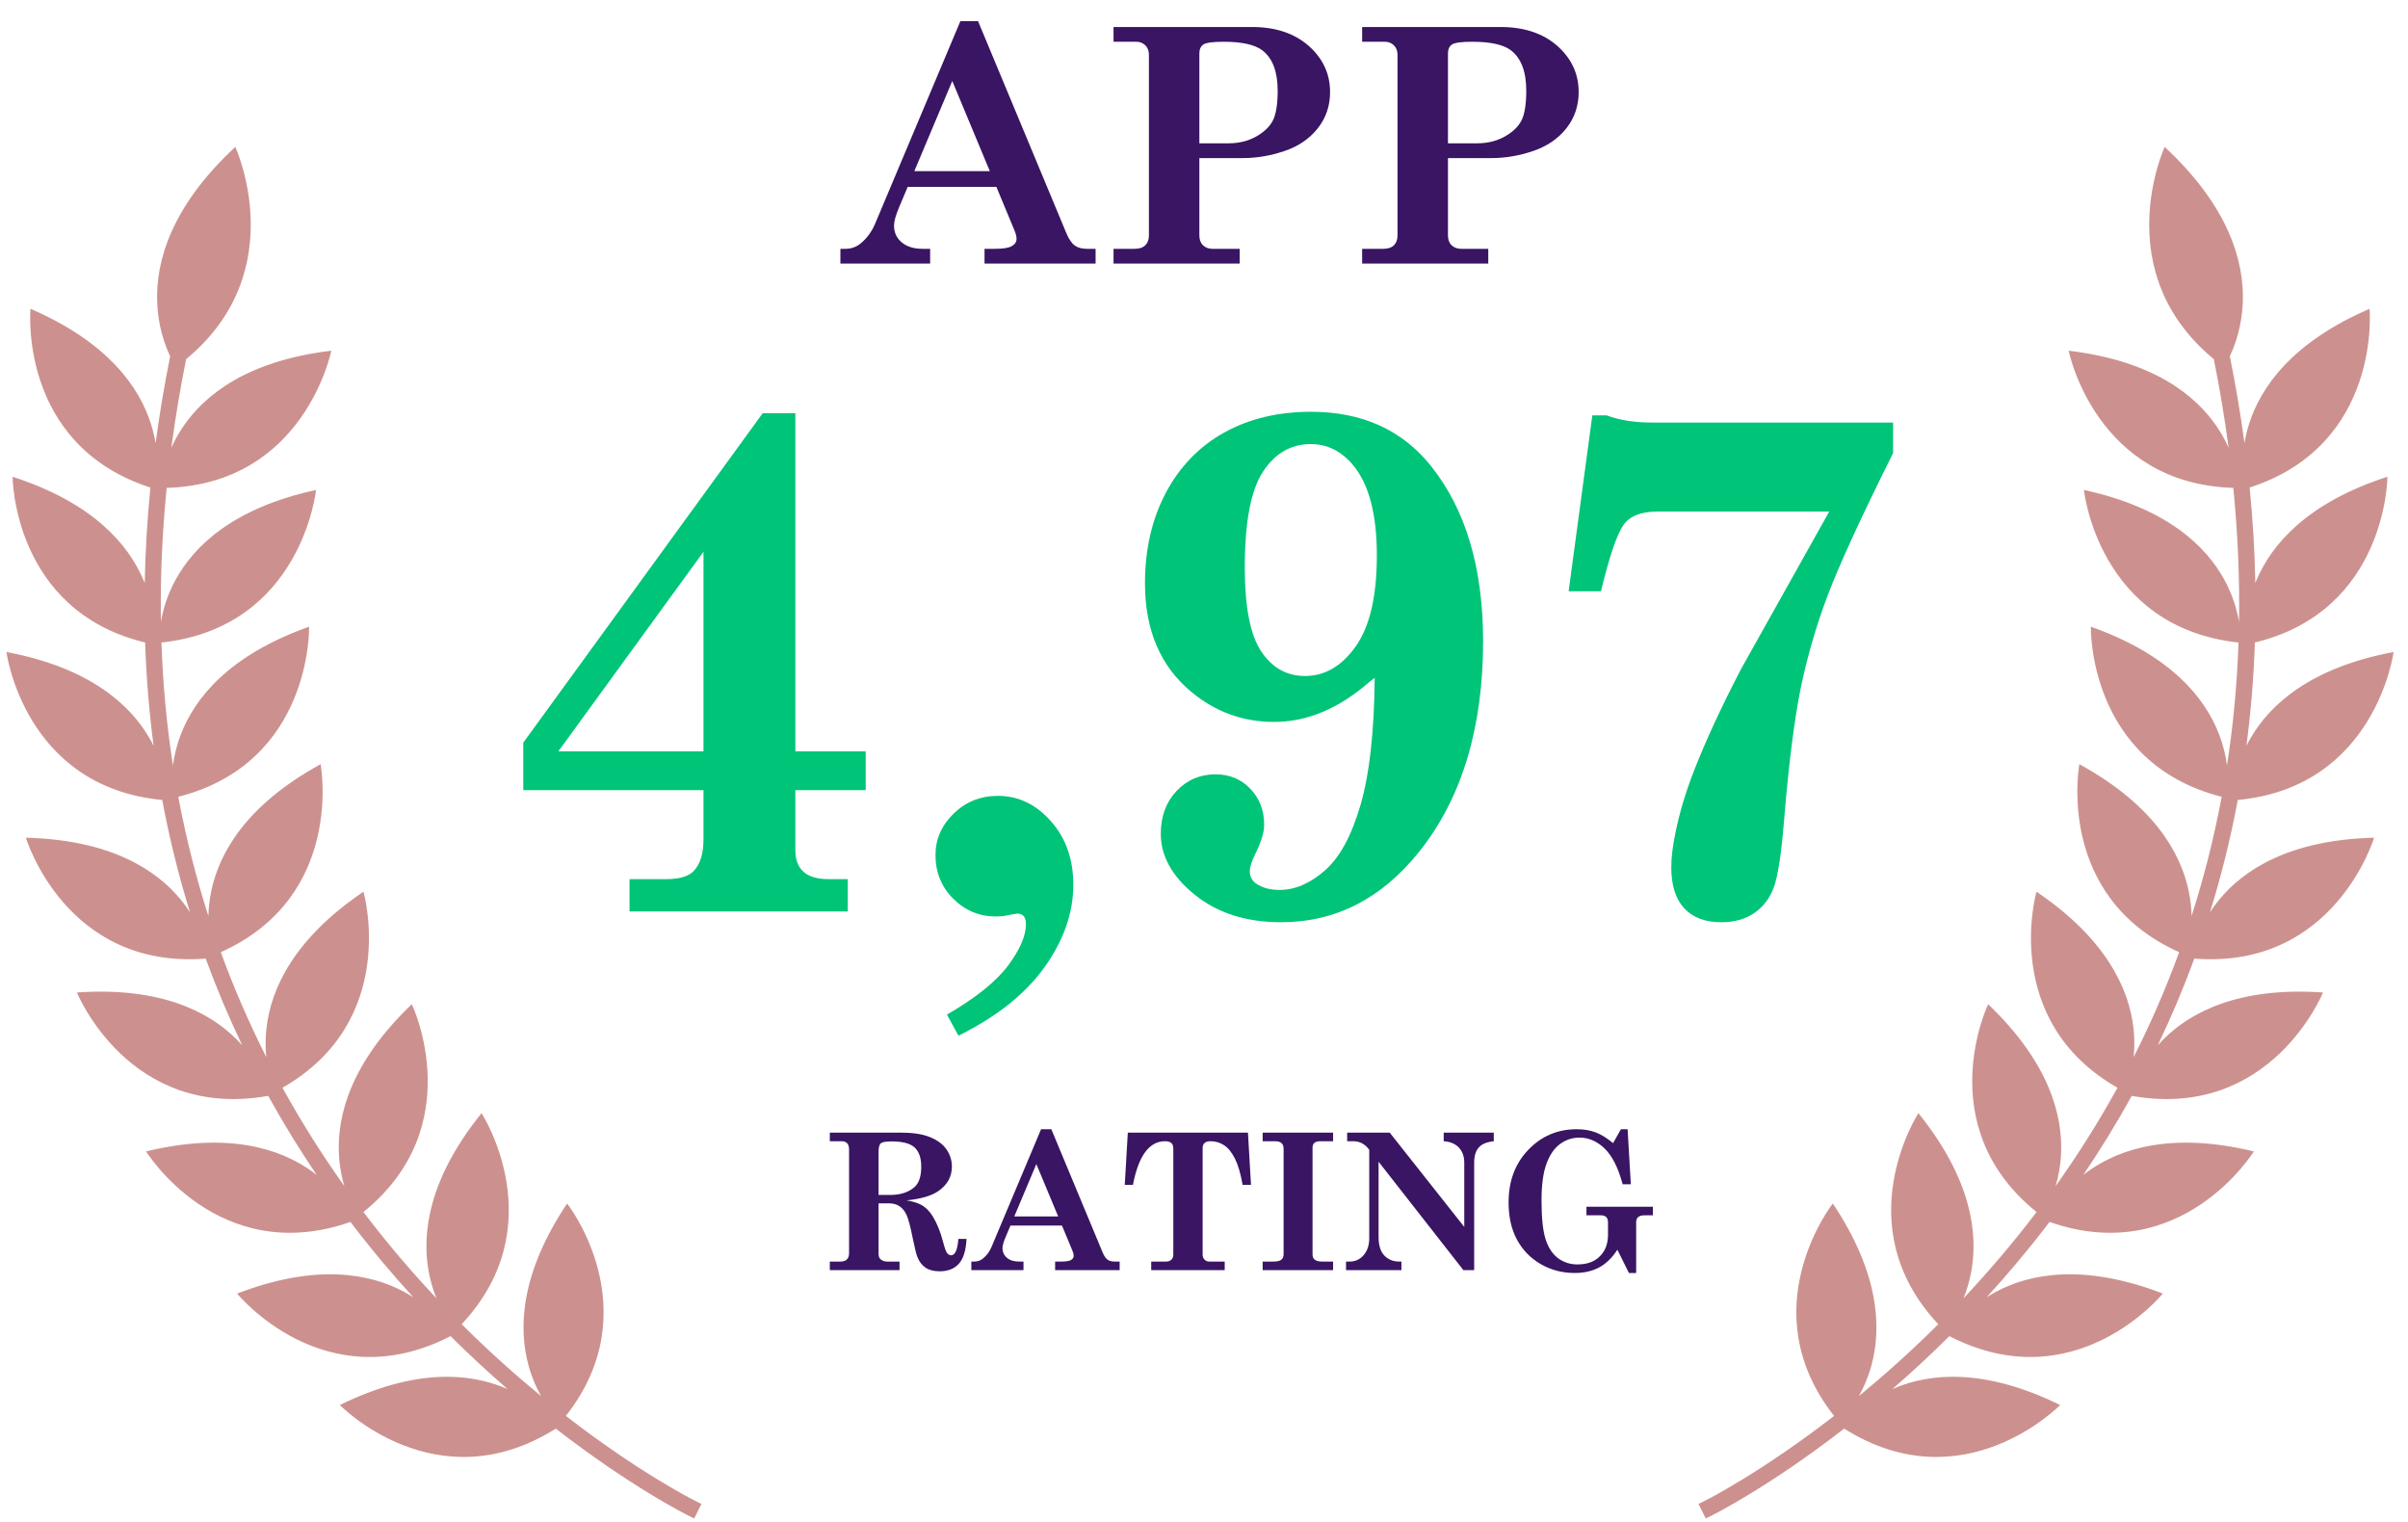 <svg width="106" height="67" viewBox="0 0 106 67" fill="none" xmlns="http://www.w3.org/2000/svg">
<path d="M33.574 18.188H35.012V33.072H38.108V34.778H35.012V37.422C35.012 37.849 35.133 38.165 35.375 38.376C35.612 38.592 35.991 38.697 36.502 38.697H37.319V40.119H27.712V38.697H29.287C29.903 38.697 30.319 38.576 30.535 38.339C30.825 38.038 30.967 37.575 30.967 36.954V34.778H23.035V32.688L33.574 18.188ZM30.967 24.287L24.578 33.072H30.967V24.287Z" fill="#00C478"/>
<path d="M42.191 45.586L41.685 44.659C42.949 43.926 43.84 43.21 44.372 42.505C44.898 41.799 45.162 41.193 45.162 40.677C45.162 40.366 45.035 40.213 44.777 40.213L44.482 40.261C44.266 40.313 44.056 40.34 43.85 40.34C43.108 40.34 42.481 40.077 41.959 39.555C41.438 39.034 41.18 38.391 41.18 37.633C41.18 36.932 41.449 36.327 41.98 35.811C42.518 35.289 43.165 35.031 43.929 35.031C44.825 35.031 45.599 35.4 46.257 36.142C46.915 36.88 47.247 37.817 47.247 38.944C47.247 40.177 46.826 41.383 45.983 42.568C45.14 43.747 43.876 44.753 42.191 45.586Z" fill="#00C478"/>
<path d="M60.514 29.833L60.267 30.028C58.929 31.192 57.533 31.776 56.09 31.776C54.721 31.776 53.51 31.339 52.456 30.465C51.087 29.338 50.402 27.742 50.402 25.678C50.402 24.177 50.708 22.849 51.319 21.691C51.935 20.537 52.788 19.652 53.883 19.042C54.979 18.431 56.254 18.125 57.707 18.125C59.951 18.125 61.71 18.915 62.984 20.5C64.517 22.418 65.286 24.988 65.286 28.216C65.286 32.034 64.354 35.121 62.484 37.475C60.825 39.555 58.792 40.593 56.391 40.593C54.863 40.593 53.599 40.193 52.599 39.387C51.598 38.581 51.098 37.686 51.098 36.696C51.098 35.932 51.329 35.305 51.793 34.815C52.256 34.325 52.83 34.083 53.51 34.083C54.12 34.083 54.632 34.294 55.037 34.715C55.443 35.142 55.648 35.663 55.648 36.295C55.648 36.632 55.516 37.075 55.248 37.606C55.095 37.917 55.016 38.165 55.016 38.349C55.016 38.576 55.111 38.76 55.295 38.892C55.564 39.076 55.906 39.171 56.322 39.171C57.007 39.171 57.67 38.886 58.323 38.312C58.977 37.744 59.498 36.78 59.893 35.421C60.288 34.062 60.493 32.198 60.514 29.833ZM57.697 19.547C56.828 19.547 56.127 19.953 55.595 20.764C55.063 21.575 54.795 22.981 54.795 24.982C54.795 26.715 55.037 27.948 55.516 28.669C55.996 29.391 56.638 29.754 57.444 29.754C58.323 29.754 59.071 29.317 59.688 28.437C60.304 27.558 60.609 26.23 60.609 24.445C60.609 22.639 60.261 21.317 59.572 20.485C59.056 19.858 58.429 19.547 57.697 19.547Z" fill="#00C478"/>
<path d="M70.094 18.283H70.725C71.284 18.494 71.948 18.599 72.716 18.599H83.334V19.942C81.923 22.77 80.964 24.861 80.453 26.209C79.942 27.563 79.547 28.933 79.263 30.312C78.984 31.697 78.736 33.641 78.531 36.153C78.41 37.622 78.257 38.597 78.078 39.076C77.899 39.55 77.609 39.924 77.214 40.193C76.819 40.461 76.34 40.593 75.771 40.593C75.065 40.593 74.517 40.388 74.138 39.977C73.759 39.566 73.57 38.965 73.57 38.175C73.57 37.733 73.633 37.227 73.754 36.654C73.928 35.779 74.202 34.868 74.57 33.925C75.086 32.603 75.776 31.113 76.635 29.459L80.522 22.518H72.943C72.221 22.518 71.721 22.723 71.447 23.134C71.168 23.545 70.841 24.509 70.473 26.025H69.051L70.094 18.283Z" fill="#00C478"/>
<path d="M43.053 0.93L46.947 10.277C47.06 10.539 47.182 10.717 47.317 10.81C47.449 10.904 47.624 10.952 47.843 10.952H48.228V11.601H43.339V10.952H43.798C44.159 10.952 44.406 10.911 44.543 10.832C44.68 10.753 44.748 10.647 44.748 10.515C44.748 10.411 44.719 10.291 44.663 10.157L43.861 8.226H39.957L39.585 9.106C39.431 9.474 39.354 9.746 39.354 9.924C39.354 10.229 39.467 10.476 39.691 10.666C39.917 10.856 40.224 10.952 40.614 10.952H40.945V11.601H36.994V10.952H37.22C37.472 10.952 37.696 10.873 37.888 10.712C38.162 10.488 38.374 10.197 38.523 9.846L42.277 0.93H43.053ZM41.919 3.566L40.248 7.534H43.572L41.919 3.566Z" fill="#391563"/>
<path d="M49.018 1.189H55.115C56.147 1.189 56.978 1.466 57.608 2.018C58.235 2.574 58.55 3.251 58.55 4.052C58.55 4.662 58.367 5.196 58.004 5.652C57.642 6.109 57.154 6.441 56.541 6.648C55.93 6.854 55.324 6.958 54.724 6.958H52.796V10.358C52.796 10.548 52.849 10.693 52.957 10.796C53.065 10.899 53.205 10.952 53.373 10.952H54.57V11.601H49.018V10.952H49.948C50.155 10.952 50.311 10.899 50.416 10.796C50.522 10.693 50.575 10.548 50.575 10.361V2.415C50.575 2.237 50.522 2.095 50.414 1.992C50.306 1.888 50.174 1.838 50.017 1.838H49.018V1.189ZM52.796 6.308H54.079C54.529 6.308 54.928 6.212 55.276 6.02C55.625 5.828 55.875 5.597 56.022 5.323C56.168 5.049 56.243 4.605 56.243 3.992C56.243 3.15 56.017 2.557 55.562 2.211C55.228 1.963 54.663 1.838 53.863 1.838C53.399 1.838 53.106 1.877 52.981 1.953C52.859 2.031 52.796 2.163 52.796 2.35V6.308Z" fill="#391563"/>
<path d="M59.961 1.189H66.058C67.09 1.189 67.921 1.466 68.551 2.018C69.178 2.574 69.493 3.251 69.493 4.052C69.493 4.662 69.31 5.196 68.948 5.652C68.585 6.109 68.097 6.441 67.484 6.648C66.873 6.854 66.268 6.958 65.667 6.958H63.739V10.358C63.739 10.548 63.792 10.693 63.9 10.796C64.008 10.899 64.148 10.952 64.316 10.952H65.513V11.601H59.961V10.952H60.891C61.098 10.952 61.254 10.899 61.36 10.796C61.465 10.693 61.519 10.548 61.519 10.361V2.415C61.519 2.237 61.465 2.095 61.357 1.992C61.249 1.888 61.117 1.838 60.961 1.838H59.961V1.189ZM63.739 6.308H65.023C65.472 6.308 65.871 6.212 66.22 6.02C66.568 5.828 66.818 5.597 66.965 5.323C67.111 5.049 67.186 4.605 67.186 3.992C67.186 3.15 66.96 2.557 66.506 2.211C66.172 1.963 65.607 1.838 64.806 1.838C64.342 1.838 64.049 1.877 63.924 1.953C63.802 2.031 63.739 2.163 63.739 2.35V6.308Z" fill="#391563"/>
<path d="M36.529 49.855H39.688C40.2 49.855 40.619 49.921 40.942 50.053C41.266 50.185 41.507 50.365 41.664 50.591C41.822 50.819 41.902 51.072 41.902 51.348C41.902 51.793 41.703 52.151 41.305 52.427C41.002 52.636 40.537 52.772 39.907 52.835C40.224 52.886 40.467 52.97 40.638 53.083C40.808 53.196 40.959 53.366 41.09 53.59C41.262 53.885 41.402 54.239 41.511 54.651C41.578 54.916 41.638 55.082 41.69 55.151C41.741 55.219 41.8 55.253 41.865 55.253C42.044 55.253 42.152 55.013 42.187 54.532H42.547C42.521 55.041 42.407 55.407 42.208 55.626C42.01 55.846 41.729 55.957 41.365 55.957C41.107 55.957 40.899 55.904 40.742 55.798C40.586 55.691 40.466 55.535 40.385 55.331C40.336 55.214 40.267 54.937 40.179 54.504C40.079 53.995 39.988 53.655 39.908 53.48C39.827 53.306 39.722 53.175 39.596 53.092C39.467 53.007 39.309 52.965 39.12 52.965H38.675V55.201C38.675 55.299 38.704 55.374 38.762 55.428C38.843 55.496 38.939 55.529 39.048 55.529H39.597V55.907H36.529V55.529H37.004C37.126 55.529 37.219 55.497 37.282 55.433C37.345 55.369 37.376 55.279 37.376 55.165V50.597C37.376 50.471 37.348 50.379 37.29 50.32C37.233 50.261 37.151 50.232 37.045 50.232H36.529V49.855ZM38.675 52.596H39.186C39.639 52.596 39.996 52.48 40.258 52.249C40.455 52.072 40.553 51.774 40.553 51.355C40.553 50.968 40.456 50.686 40.262 50.507C40.069 50.33 39.733 50.24 39.256 50.24C38.999 50.24 38.838 50.269 38.773 50.324C38.707 50.38 38.675 50.505 38.675 50.697V52.596Z" fill="#391563"/>
<path d="M46.28 49.704L48.542 55.137C48.608 55.289 48.679 55.392 48.758 55.447C48.834 55.502 48.937 55.529 49.063 55.529H49.287V55.907H46.446V55.529H46.712C46.922 55.529 47.066 55.506 47.146 55.46C47.225 55.413 47.264 55.352 47.264 55.275C47.264 55.215 47.248 55.145 47.215 55.067L46.749 53.945H44.48L44.264 54.457C44.174 54.67 44.13 54.828 44.13 54.932C44.13 55.109 44.195 55.253 44.325 55.363C44.456 55.474 44.635 55.529 44.861 55.529H45.054V55.907H42.758V55.529H42.889C43.036 55.529 43.166 55.483 43.277 55.39C43.437 55.26 43.559 55.091 43.646 54.887L45.828 49.704H46.28ZM45.62 51.237L44.649 53.543H46.581L45.62 51.237Z" fill="#391563"/>
<path d="M49.646 49.855H54.935L55.069 52.152H54.7C54.614 51.658 54.499 51.273 54.361 50.996C54.221 50.72 54.062 50.523 53.883 50.407C53.704 50.291 53.509 50.232 53.296 50.232C53.173 50.232 53.084 50.257 53.027 50.308C52.969 50.359 52.94 50.432 52.94 50.527V55.222C52.94 55.312 52.968 55.386 53.024 55.443C53.08 55.5 53.147 55.529 53.226 55.529H53.912V55.907H50.677V55.529H51.331C51.428 55.529 51.507 55.502 51.564 55.446C51.621 55.39 51.649 55.314 51.649 55.222V50.552C51.649 50.443 51.62 50.362 51.561 50.31C51.502 50.259 51.41 50.232 51.285 50.232C50.589 50.232 50.118 50.872 49.872 52.152H49.512L49.646 49.855Z" fill="#391563"/>
<path d="M55.582 49.855H58.683V50.232H58.122C58.002 50.232 57.915 50.256 57.86 50.303C57.806 50.352 57.778 50.422 57.778 50.514V55.205C57.778 55.316 57.807 55.392 57.865 55.439C57.937 55.499 58.045 55.529 58.183 55.529H58.683V55.907H55.582V55.529H56.057C56.222 55.529 56.337 55.502 56.403 55.447C56.471 55.392 56.504 55.313 56.504 55.205V50.568C56.504 50.453 56.474 50.369 56.412 50.315C56.35 50.26 56.254 50.232 56.123 50.232H55.582V49.855Z" fill="#391563"/>
<path d="M59.302 49.855H61.176L64.457 54.005V51.182C64.457 50.904 64.379 50.681 64.221 50.513C64.064 50.345 63.841 50.252 63.552 50.232V49.855H65.756V50.232C65.447 50.264 65.227 50.356 65.094 50.509C64.96 50.66 64.893 50.885 64.893 51.182V55.907H64.419L60.685 51.135V54.443C60.685 54.821 60.772 55.097 60.945 55.27C61.118 55.443 61.332 55.529 61.589 55.529H61.691V55.907H59.252V55.529H59.421C59.661 55.529 59.864 55.434 60.029 55.245C60.192 55.053 60.274 54.809 60.274 54.51V50.609C60.092 50.358 59.857 50.232 59.573 50.232H59.302V49.855Z" fill="#391563"/>
<path d="M71.353 49.704H71.647L71.789 52.126H71.429C71.235 51.401 70.971 50.878 70.638 50.555C70.306 50.234 69.937 50.073 69.529 50.073C69.216 50.073 68.933 50.165 68.677 50.351C68.421 50.537 68.222 50.827 68.076 51.221C67.931 51.617 67.858 52.154 67.858 52.837C67.858 53.604 67.918 54.176 68.038 54.549C68.159 54.923 68.343 55.201 68.589 55.383C68.835 55.565 69.118 55.655 69.438 55.655C69.859 55.655 70.189 55.536 70.426 55.297C70.665 55.06 70.784 54.744 70.784 54.35V53.796C70.784 53.695 70.757 53.62 70.704 53.568C70.651 53.518 70.573 53.493 70.472 53.493H69.836V53.116H72.761V53.493H72.396C72.264 53.493 72.171 53.519 72.112 53.572C72.053 53.625 72.024 53.701 72.024 53.796V56.032H71.706L71.196 55.008C70.967 55.363 70.7 55.623 70.395 55.786C70.091 55.95 69.732 56.032 69.319 56.032C68.771 56.032 68.272 55.901 67.82 55.64C67.371 55.377 67.023 55.02 66.777 54.564C66.531 54.109 66.408 53.561 66.408 52.924C66.408 51.983 66.697 51.211 67.277 50.608C67.856 50.006 68.565 49.704 69.403 49.704C69.715 49.704 69.992 49.749 70.234 49.84C70.478 49.93 70.736 50.09 71.008 50.316L71.353 49.704Z" fill="#391563"/>
<path fill-rule="evenodd" clip-rule="evenodd" d="M7.49 15.678C7.259 15.197 6.956 14.368 6.918 13.293C6.856 11.534 7.508 9.113 10.358 6.467C10.358 6.467 12.887 11.933 8.194 15.808L8.193 15.809C8.068 16.436 7.952 17.063 7.846 17.693C7.737 18.34 7.639 18.988 7.552 19.637L7.542 19.71C7.672 19.418 7.839 19.106 8.054 18.789C9.001 17.389 10.875 15.879 14.584 15.437C14.584 15.437 13.418 21.294 7.337 21.474C7.133 23.518 7.054 25.483 7.083 27.375C7.166 26.877 7.345 26.221 7.728 25.521C8.539 24.038 10.261 22.357 13.912 21.566C13.912 21.566 13.294 27.612 7.106 28.282C7.172 30.162 7.346 31.966 7.612 33.693C7.666 33.28 7.774 32.802 7.974 32.291C8.59 30.717 10.087 28.832 13.607 27.585C13.607 27.585 13.758 33.565 7.848 35.072C8.192 36.91 8.641 38.658 9.173 40.321C9.181 39.977 9.219 39.595 9.307 39.186C9.663 37.533 10.837 35.432 14.113 33.637C14.113 33.637 15.208 39.452 9.719 41.911C10.313 43.537 10.987 45.074 11.721 46.528C11.683 46.146 11.677 45.706 11.734 45.222C11.934 43.544 12.907 41.342 16 39.249C16 39.249 17.628 44.911 12.435 47.878C13.288 49.426 14.205 50.867 15.157 52.205C15.04 51.811 14.945 51.34 14.919 50.802C14.836 49.113 15.428 46.78 18.128 44.201C18.128 44.201 20.698 49.553 15.998 53.348C17.049 54.733 18.132 55.997 19.212 57.144C19.073 56.804 18.951 56.408 18.869 55.959C18.568 54.295 18.853 51.905 21.197 48.997C21.197 48.997 24.409 53.929 20.322 58.286C21.525 59.485 22.707 60.537 23.816 61.448C23.612 61.087 23.414 60.641 23.269 60.114C22.82 58.484 22.889 56.078 24.964 52.972C24.964 52.972 28.616 57.609 24.91 62.322C28.166 64.846 30.558 66.037 30.558 66.037L30.878 66.197L30.56 66.837L30.239 66.678C30.239 66.678 27.792 65.461 24.466 62.882C19.197 66.202 14.959 61.843 14.959 61.843C18.312 60.197 20.706 60.446 22.262 61.106C22.289 61.117 22.316 61.129 22.343 61.14C21.529 60.435 20.686 59.659 19.834 58.812C14.278 61.67 10.438 56.937 10.438 56.937C13.924 55.598 16.287 56.059 17.777 56.856C17.924 56.935 18.063 57.017 18.194 57.1C17.263 56.082 16.333 54.978 15.426 53.785C9.598 55.822 6.432 50.68 6.432 50.68C10.062 49.803 12.345 50.567 13.72 51.55C13.796 51.604 13.87 51.66 13.94 51.715C13.199 50.62 12.484 49.461 11.807 48.236C5.668 49.328 3.387 43.685 3.387 43.685C7.113 43.427 9.236 44.561 10.428 45.76C10.511 45.843 10.588 45.926 10.661 46.008C10.08 44.795 9.541 43.524 9.054 42.194C2.875 42.676 1.14 36.873 1.14 36.873C4.874 36.965 6.882 38.292 7.957 39.597C8.111 39.785 8.246 39.972 8.364 40.155C7.876 38.583 7.463 36.935 7.141 35.211C1.057 34.639 0.283 28.699 0.283 28.699C3.954 29.387 5.723 31.02 6.575 32.481C6.642 32.598 6.705 32.713 6.761 32.826C6.569 31.363 6.441 29.847 6.388 28.279C0.569 26.878 0.554 20.985 0.554 20.985C4.107 22.133 5.656 23.977 6.316 25.533C6.335 25.576 6.352 25.62 6.37 25.663L6.372 25.604C6.385 24.927 6.412 24.251 6.453 23.575C6.493 22.88 6.55 22.186 6.617 21.493L6.62 21.46C0.788 19.572 1.342 13.593 1.342 13.593C4.771 15.072 6.138 17.055 6.647 18.666C6.74 18.96 6.805 19.244 6.848 19.509L6.855 19.459C6.94 18.834 7.035 18.209 7.139 17.586C7.24 16.983 7.352 16.381 7.471 15.781L7.49 15.678Z" fill="#CC918E"/>
<path fill-rule="evenodd" clip-rule="evenodd" d="M98.156 15.678C98.387 15.197 98.69 14.368 98.728 13.293C98.79 11.534 98.138 9.113 95.288 6.467C95.288 6.467 92.758 11.933 97.453 15.808V15.809C97.577 16.436 97.695 17.063 97.8 17.693C97.909 18.34 98.007 18.988 98.094 19.637L98.104 19.71C97.974 19.418 97.807 19.106 97.593 18.789C96.645 17.389 94.771 15.879 91.062 15.437C91.062 15.437 92.228 21.294 98.309 21.474C98.513 23.518 98.592 25.483 98.562 27.375C98.479 26.877 98.3 26.221 97.918 25.521C97.107 24.038 95.384 22.357 91.735 21.566C91.735 21.566 92.351 27.612 98.54 28.282C98.474 30.162 98.3 31.966 98.033 33.693C97.979 33.28 97.872 32.802 97.672 32.291C97.056 30.717 95.559 28.832 92.039 27.585C92.039 27.585 91.888 33.565 97.798 35.072C97.454 36.91 97.006 38.658 96.473 40.321C96.466 39.977 96.427 39.595 96.339 39.186C95.984 37.533 94.809 35.432 91.533 33.637C91.533 33.637 90.438 39.452 95.927 41.911C95.333 43.537 94.659 45.074 93.924 46.528C93.962 46.146 93.97 45.706 93.912 45.222C93.712 43.544 92.739 41.342 89.645 39.249C89.645 39.249 88.017 44.911 93.211 47.878C92.359 49.426 91.441 50.867 90.489 52.205C90.606 51.811 90.701 51.34 90.727 50.802C90.81 49.113 90.218 46.78 87.518 44.201C87.518 44.201 84.948 49.553 89.649 53.348C88.597 54.733 87.513 55.997 86.434 57.144C86.571 56.804 86.695 56.408 86.777 55.959C87.077 54.295 86.793 51.905 84.448 48.997C84.448 48.997 81.236 53.929 85.323 58.286C84.119 59.485 82.938 60.537 81.829 61.448C82.032 61.087 82.231 60.641 82.377 60.114C82.825 58.484 82.755 56.078 80.68 52.972C80.68 52.972 77.03 57.609 80.735 62.322C77.479 64.846 75.088 66.037 75.088 66.037L74.768 66.197L75.086 66.837L75.406 66.678C75.406 66.678 77.853 65.461 81.18 62.882C86.449 66.202 90.687 61.843 90.687 61.843C87.334 60.197 84.94 60.446 83.383 61.106C83.357 61.117 83.329 61.129 83.303 61.14C84.117 60.435 84.959 59.659 85.811 58.812C91.368 61.67 95.208 56.937 95.208 56.937C91.722 55.598 89.359 56.059 87.868 56.856C87.721 56.935 87.583 57.017 87.453 57.1C88.384 56.082 89.314 54.978 90.22 53.785C96.049 55.822 99.214 50.68 99.214 50.68C95.584 49.803 93.301 50.567 91.926 51.55C91.85 51.604 91.776 51.66 91.706 51.715C92.447 50.62 93.163 49.461 93.839 48.236C99.978 49.328 102.259 43.685 102.259 43.685C98.534 43.427 96.411 44.561 95.218 45.76C95.136 45.843 95.059 45.926 94.985 46.008C95.566 44.795 96.106 43.524 96.593 42.194C102.771 42.676 104.507 36.873 104.507 36.873C100.773 36.965 98.766 38.292 97.691 39.597C97.537 39.785 97.401 39.972 97.283 40.155C97.772 38.583 98.185 36.935 98.507 35.211C104.591 34.639 105.365 28.699 105.365 28.699C101.694 29.387 99.925 31.02 99.074 32.481C99.006 32.598 98.943 32.713 98.887 32.826C99.08 31.363 99.207 29.847 99.26 28.279C105.079 26.878 105.095 20.985 105.095 20.985C101.541 22.133 99.992 23.977 99.332 25.533C99.314 25.576 99.296 25.62 99.279 25.663L99.278 25.604C99.264 24.927 99.237 24.251 99.197 23.575C99.156 22.88 99.1 22.186 99.032 21.493L99.029 21.46C104.86 19.572 104.308 13.593 104.308 13.593C100.878 15.072 99.512 17.055 99.002 18.666C98.909 18.96 98.844 19.244 98.801 19.509L98.795 19.459C98.71 18.834 98.615 18.209 98.51 17.586C98.409 16.983 98.297 16.381 98.177 15.781L98.156 15.678Z" fill="#CC918E"/>
</svg>
